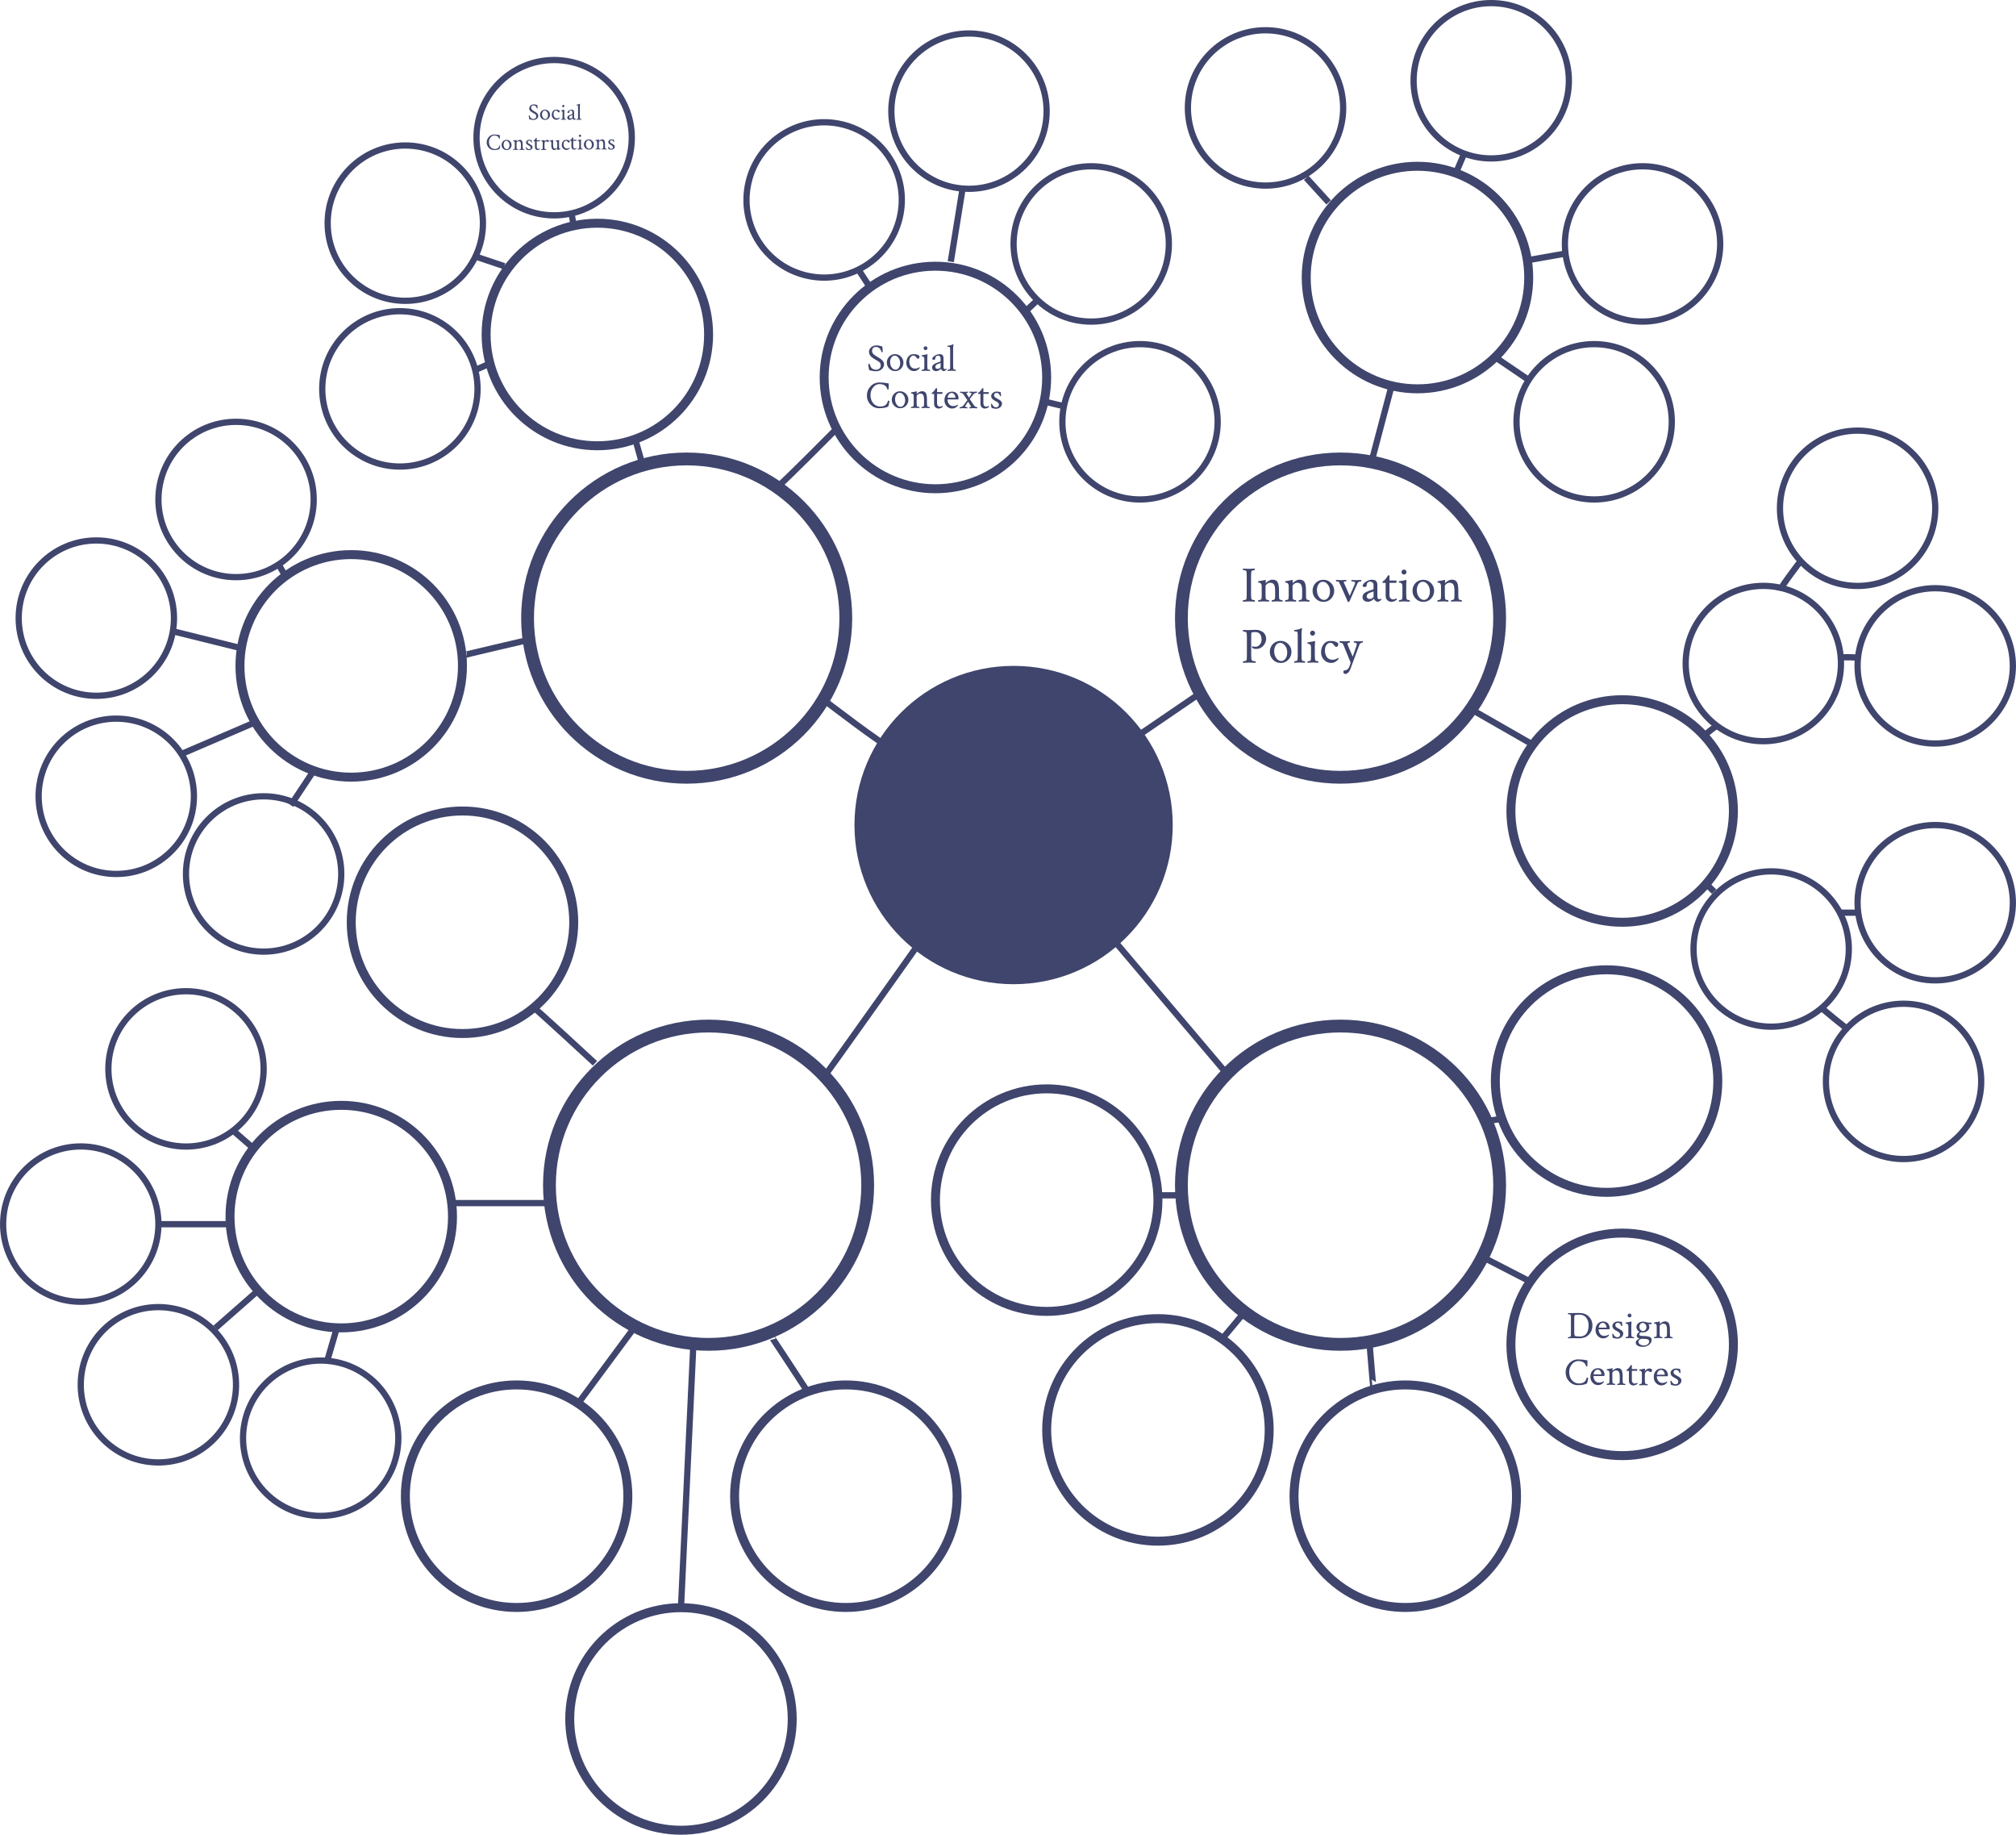 <?xml version="1.0" encoding="UTF-8"?>
<svg id="Layer_1" data-name="Layer 1" xmlns="http://www.w3.org/2000/svg" viewBox="0 0 629.92 573.14">
  <defs>
    <style>
      .cls-1 {
        fill: #3f456c;
      }

      .cls-2 {
        stroke-width: 4px;
      }

      .cls-2, .cls-3, .cls-4 {
        fill: none;
        stroke: #3f456c;
        stroke-miterlimit: 10;
      }

      .cls-3 {
        stroke-width: 1.95px;
      }

      .cls-4 {
        stroke-width: 2.8px;
      }
    </style>
  </defs>
  <circle class="cls-2" cx="214.56" cy="193.09" r="49.72"/>
  <circle class="cls-2" cx="418.86" cy="193.09" r="49.72"/>
  <circle class="cls-2" cx="418.86" cy="370.24" r="49.72"/>
  <circle class="cls-2" cx="221.4" cy="370.24" r="49.72"/>
  <circle class="cls-4" cx="144.51" cy="288.1" r="34.76"/>
  <circle class="cls-3" cx="82.37" cy="273.01" r="24.26"/>
  <circle class="cls-3" cx="58.12" cy="333.9" r="24.26"/>
  <circle class="cls-3" cx="25.23" cy="382.42" r="24.26" transform="translate(-357.64 399.34) rotate(-88.76)"/>
  <circle class="cls-3" cx="49.5" cy="432.62" r="24.26" transform="translate(-384.1 472.71) rotate(-88.76)"/>
  <circle class="cls-3" cx="100.2" cy="449.28" r="24.26"/>
  <circle class="cls-3" cx="36.33" cy="248.75" r="24.26"/>
  <circle class="cls-3" cx="30.1" cy="193.09" r="24.26"/>
  <circle class="cls-3" cx="73.76" cy="156.03" r="24.26"/>
  <circle class="cls-3" cx="124.95" cy="121.48" r="24.26"/>
  <circle class="cls-3" cx="126.64" cy="69.71" r="24.26"/>
  <circle class="cls-3" cx="173.15" cy="43.01" r="24.26"/>
  <circle class="cls-3" cx="257.52" cy="62.46" r="24.26" transform="translate(137.57 298.74) rotate(-76.72)"/>
  <circle class="cls-3" cx="302.77" cy="34.72" r="24.26"/>
  <circle class="cls-3" cx="340.96" cy="76.2" r="24.26"/>
  <circle class="cls-3" cx="356.21" cy="131.76" r="24.26"/>
  <circle class="cls-3" cx="395.43" cy="33.71" r="24.26"/>
  <circle class="cls-3" cx="465.95" cy="25.23" r="24.26"/>
  <circle class="cls-3" cx="513.23" cy="76.2" r="24.26"/>
  <circle class="cls-3" cx="498.11" cy="131.76" r="24.26"/>
  <circle class="cls-3" cx="580.43" cy="158.78" r="24.26"/>
  <circle class="cls-3" cx="604.68" cy="208.01" r="24.26"/>
  <circle class="cls-3" cx="604.68" cy="281.99" r="24.26"/>
  <circle class="cls-3" cx="553.42" cy="296.46" r="24.26"/>
  <circle class="cls-3" cx="594.79" cy="337.81" r="24.26"/>
  <circle class="cls-3" cx="550.97" cy="207.28" r="24.26"/>
  <circle class="cls-4" cx="264.29" cy="467.39" r="34.76"/>
  <circle class="cls-4" cx="327.05" cy="374.9" r="34.76"/>
  <circle class="cls-4" cx="361.81" cy="446.68" r="34.76"/>
  <circle class="cls-4" cx="439.09" cy="467.39" r="34.76"/>
  <circle class="cls-4" cx="506.86" cy="419.96" r="34.76"/>
  <circle class="cls-4" cx="501.99" cy="337.71" r="34.76"/>
  <circle class="cls-4" cx="506.86" cy="253.34" r="34.76"/>
  <circle class="cls-4" cx="292.28" cy="117.92" r="34.76"/>
  <circle class="cls-4" cx="442.9" cy="86.7" r="34.76"/>
  <circle class="cls-4" cx="186.65" cy="104.49" r="34.76"/>
  <circle class="cls-4" cx="109.74" cy="208.01" r="34.76"/>
  <circle class="cls-4" cx="106.63" cy="380.05" r="34.76"/>
  <circle class="cls-4" cx="161.42" cy="467.39" r="34.76"/>
  <circle class="cls-4" cx="212.78" cy="536.98" r="34.76"/>
  <circle class="cls-1" cx="316.71" cy="257.73" r="49.72"/>
  <line class="cls-3" x1="54.35" y1="197.28" x2="74.98" y2="202.4"/>
  <line class="cls-3" x1="56.67" y1="235.54" x2="79.77" y2="225.62"/>
  <line class="cls-3" x1="90.87" y1="251.53" x2="98.02" y2="240.75"/>
  <path class="cls-3" d="M144.51,204.81c-.16-.11,20.79-4.96,20.79-4.96"/>
  <line class="cls-3" x1="87.06" y1="176.31" x2="88.63" y2="179.06"/>
  <path class="cls-3" d="M148.89,115.38c.53-.16,4.18-1.84,4.18-1.84"/>
  <path class="cls-3" d="M149.2,80.34c.54,.16,8.37,2.81,8.37,2.81"/>
  <path class="cls-3" d="M178.59,66.66l.66,3.86"/>
  <line class="cls-3" x1="198.48" y1="137.17" x2="200.78" y2="145.31"/>
  <path class="cls-3" d="M243.48,151.53c.48,0,17.95-17.61,17.95-17.61"/>
  <line class="cls-3" x1="268.23" y1="84.23" x2="271.33" y2="88.99"/>
  <line class="cls-3" x1="297.08" y1="81.74" x2="300.76" y2="58.98"/>
  <line class="cls-3" x1="320.33" y1="97.35" x2="324.18" y2="93.73"/>
  <line class="cls-3" x1="327.05" y1="125.62" x2="332.43" y2="126.9"/>
  <line class="cls-3" x1="408.15" y1="55.55" x2="415.15" y2="63.23"/>
  <line class="cls-3" x1="454.9" y1="54.07" x2="457.49" y2="47.99"/>
  <line class="cls-3" x1="477.26" y1="81.3" x2="488.99" y2="79.23"/>
  <line class="cls-3" x1="467.2" y1="111.59" x2="477.68" y2="118.7"/>
  <line class="cls-3" x1="428.27" y1="145.29" x2="434.81" y2="120.52"/>
  <line class="cls-3" x1="355.64" y1="229.76" x2="375.02" y2="216.54"/>
  <path class="cls-3" d="M277.56,233.12c-1.28,0-20.3-14.56-20.3-14.56"/>
  <line class="cls-3" x1="347.8" y1="293.43" x2="383.95" y2="336.15"/>
  <path class="cls-3" d="M257.61,336.15c1.08-1.28,29.55-41.43,29.55-41.43"/>
  <path class="cls-3" d="M166.78,314.8c.18-.15,19.12,17.36,19.12,17.36"/>
  <line class="cls-3" x1="141.4" y1="375.83" x2="171.9" y2="375.83"/>
  <line class="cls-3" x1="72.84" y1="353.18" x2="78.55" y2="358.15"/>
  <line class="cls-3" x1="49.5" y1="382.42" x2="71.95" y2="382.42"/>
  <line class="cls-3" x1="67.34" y1="414.83" x2="80.65" y2="403.15"/>
  <line class="cls-3" x1="102.24" y1="425.11" x2="105.26" y2="414.8"/>
  <line class="cls-3" x1="180.64" y1="438.42" x2="198.45" y2="414.36"/>
  <path class="cls-3" d="M240.92,417.43c0-.16,11.42,17.3,11.42,17.3"/>
  <line class="cls-3" x1="381.86" y1="418.28" x2="387.78" y2="411.18"/>
  <line class="cls-3" x1="361.78" y1="373.4" x2="369.24" y2="373.4"/>
  <path class="cls-3" d="M429.18,434.05c-.08,.03-1.23-14.1-1.23-14.1"/>
  <line class="cls-3" x1="463.24" y1="392.68" x2="478.15" y2="400.36"/>
  <line class="cls-3" x1="464.39" y1="350.23" x2="469.27" y2="349.49"/>
  <path class="cls-3" d="M577.14,321.2c-.23,.23-7.95-6.3-7.95-6.3"/>
  <line class="cls-3" x1="575.23" y1="285.11" x2="580.64" y2="285.11"/>
  <line class="cls-3" x1="535.6" y1="278.55" x2="533.11" y2="276.12"/>
  <line class="cls-3" x1="460.58" y1="222.09" x2="478.33" y2="232.26"/>
  <path class="cls-3" d="M532.58,229.92c-.25-.27,3.83-3.25,3.83-3.25"/>
  <path class="cls-3" d="M556.17,184.5c.06-.89,6.46-9.24,6.46-9.24"/>
  <path class="cls-3" d="M575.16,205.45c.92-.32,5.88,0,5.88,0"/>
  <g>
    <path class="cls-1" d="M389.55,179.78c0-.64-.04-1.1-.11-1.38-.03-.08-.18-.16-.44-.23-.26-.07-.46-.1-.6-.1-.04,0-.06-.07-.06-.2,0-.12,.02-.21,.06-.25,1.19,.05,1.81,.08,1.87,.08,.17,0,.77-.03,1.8-.08,.02,.06,.03,.14,.03,.23,0,.15-.02,.22-.06,.22-.1,0-.29,.04-.56,.11s-.42,.15-.44,.22c-.09,.36-.14,.84-.14,1.45v5.9c0,.6,.05,1.08,.14,1.44,.02,.07,.17,.14,.44,.21s.46,.1,.56,.1c.04,0,.06,.08,.06,.23,0,.08,0,.16-.03,.22-1.04-.05-1.64-.08-1.8-.08-.05,0-.67,.03-1.87,.08-.04-.04-.06-.12-.06-.23,0-.15,.02-.22,.06-.22,.13,0,.33-.03,.6-.09,.26-.06,.41-.13,.44-.22,.07-.28,.11-.74,.11-1.38v-6.03Z"/>
    <path class="cls-1" d="M397.68,181.09c.73,0,1.23,.26,1.52,.78s.43,1.36,.43,2.52v1.41c0,.6,.04,1.06,.12,1.38,.02,.07,.16,.14,.4,.21,.25,.07,.42,.1,.53,.1,.03,0,.05,.06,.06,.19,0,.12,0,.21-.02,.26-1.04-.05-1.59-.08-1.66-.08-.02,0-.57,.03-1.63,.08-.04-.04-.06-.13-.06-.26s.02-.19,.06-.19c.12,0,.3-.03,.52-.1s.34-.14,.37-.21c.07-.3,.11-.66,.11-1.09v-1.55c0-.96-.12-1.62-.37-1.97s-.65-.53-1.21-.53c-.33,0-.65,.12-.96,.37-.31,.24-.46,.46-.46,.66v2.73c0,.6,.04,1.06,.12,1.38,.02,.07,.16,.14,.4,.21,.25,.07,.42,.1,.53,.1,.03,0,.05,.06,.06,.19,0,.12,0,.21-.02,.26-1.04-.05-1.59-.08-1.66-.08-.06,0-.63,.03-1.69,.08-.04-.04-.06-.13-.06-.26s.02-.19,.06-.19c.12,0,.31-.03,.55-.1s.38-.14,.4-.21c.07-.3,.11-.66,.11-1.09v-2.94c0-.4-.07-.68-.22-.84-.1-.12-.23-.21-.38-.26-.15-.05-.27-.07-.37-.07s-.15,0-.15-.03c0-.25,.03-.38,.09-.39,1.1-.17,1.81-.3,2.14-.4,0,0,.04,0,.08-.02,.04,0,.07,.04,.08,.13v.19c-.04,.29-.06,.5-.06,.62,0,.04,.01,.06,.03,.06,0,0,.03,0,.05-.03,.24-.25,.56-.48,.97-.71s.8-.33,1.17-.33l.02,.02Z"/>
    <path class="cls-1" d="M406.12,181.09c.73,0,1.23,.26,1.52,.78s.43,1.36,.43,2.52v1.41c0,.6,.04,1.06,.12,1.38,.02,.07,.16,.14,.4,.21,.25,.07,.42,.1,.53,.1,.03,0,.05,.06,.06,.19,0,.12,0,.21-.02,.26-1.04-.05-1.59-.08-1.66-.08-.02,0-.57,.03-1.63,.08-.04-.04-.06-.13-.06-.26s.02-.19,.06-.19c.12,0,.3-.03,.52-.1s.34-.14,.37-.21c.07-.3,.11-.66,.11-1.09v-1.55c0-.96-.12-1.62-.37-1.97s-.65-.53-1.21-.53c-.33,0-.65,.12-.96,.37-.31,.24-.46,.46-.46,.66v2.73c0,.6,.04,1.06,.12,1.38,.02,.07,.16,.14,.4,.21,.25,.07,.42,.1,.53,.1,.03,0,.05,.06,.06,.19,0,.12,0,.21-.02,.26-1.04-.05-1.59-.08-1.66-.08-.06,0-.63,.03-1.69,.08-.04-.04-.06-.13-.06-.26s.02-.19,.06-.19c.12,0,.31-.03,.55-.1s.38-.14,.4-.21c.07-.3,.11-.66,.11-1.09v-2.94c0-.4-.07-.68-.22-.84-.1-.12-.23-.21-.38-.26-.15-.05-.27-.07-.37-.07s-.15,0-.15-.03c0-.25,.03-.38,.09-.39,1.1-.17,1.81-.3,2.14-.4,0,0,.04,0,.08-.02,.04,0,.07,.04,.08,.13v.19c-.04,.29-.06,.5-.06,.62,0,.04,.01,.06,.03,.06,0,0,.03,0,.05-.03,.24-.25,.56-.48,.97-.71s.8-.33,1.17-.33l.02,.02Z"/>
    <path class="cls-1" d="M413.51,181.12c.93,0,1.73,.34,2.39,1.01s.99,1.48,.99,2.42-.32,1.77-.97,2.45-1.44,1.02-2.39,1.02-1.75-.34-2.41-1.02c-.66-.68-.99-1.49-.99-2.45s.32-1.78,.96-2.44c.64-.66,1.45-.99,2.41-.99h.01Zm-.17,.61c-.55,0-1,.25-1.34,.75s-.52,1.12-.52,1.84c0,.85,.22,1.58,.66,2.18s.96,.91,1.55,.91c.55,0,1-.26,1.35-.78s.53-1.14,.53-1.86c0-.84-.22-1.56-.67-2.15-.45-.6-.96-.89-1.55-.89h-.01Z"/>
    <path class="cls-1" d="M423.43,182.11c0-.33-.37-.5-1.12-.5-.04,0-.06-.06-.06-.19s.02-.21,.06-.26c.11,0,.33,.03,.64,.05,.31,.02,.59,.03,.84,.03l1.55-.08c.02,.06,.03,.14,.03,.23,0,.15-.04,.22-.11,.22-.15,0-.34,.04-.58,.12s-.4,.22-.48,.4l-2.47,5.58c-.02,.07-.08,.15-.19,.23-.1,.08-.19,.12-.26,.12s-.12-.02-.14-.06c-.18-.38-.56-1.27-1.16-2.67s-1.12-2.54-1.56-3.42c-.1-.21-.41-.31-.92-.31-.04,0-.06-.07-.06-.2,0-.12,.02-.21,.06-.25,1.07,.05,1.61,.08,1.62,.08l1.55-.08s.02,.13,0,.26-.04,.19-.07,.19c-.51,0-.76,.09-.76,.26,0,.02,0,.04,.02,.06l1.87,4.21,1.57-3.57c.08-.2,.12-.35,.12-.47v.02Z"/>
    <path class="cls-1" d="M428.77,181.12c.57,0,.98,.14,1.23,.41s.37,.72,.37,1.33v3.59c0,.22,.06,.4,.17,.54,.11,.15,.27,.22,.47,.22,.14,0,.33-.07,.54-.22,.04,0,.06,.04,.06,.12,0,.13-.03,.24-.08,.33-.43,.36-.79,.54-1.09,.54-.24,0-.47-.1-.68-.3-.22-.2-.37-.4-.45-.62-.01,0-.05,.03-.12,.1s-.16,.15-.27,.23c-.11,.09-.25,.18-.4,.27-.15,.09-.33,.17-.53,.23s-.41,.09-.61,.09c-.48,0-.87-.13-1.18-.38s-.47-.63-.47-1.14c0-.23,.06-.44,.17-.65,.11-.2,.25-.37,.4-.5,.16-.13,.37-.26,.64-.4,.27-.13,.5-.24,.69-.3,.19-.07,.44-.15,.75-.26,.31-.1,.53-.18,.65-.23,.09-.03,.14-.11,.14-.23v-1.17c0-.33-.1-.59-.31-.77-.21-.18-.46-.27-.75-.27-.31,0-.57,.11-.78,.32s-.31,.49-.31,.83c0,.36-.21,.54-.64,.54-.29,0-.49-.1-.61-.29,0-.45,.33-.89,.98-1.33,.65-.44,1.32-.66,1.99-.66l.03,.03Zm-1.46,5.77c.18,.15,.4,.23,.68,.23s.55-.09,.81-.26,.39-.34,.39-.52v-1.6c-.08,.04-.29,.11-.61,.22-.32,.1-.57,.19-.75,.27s-.36,.21-.53,.39-.26,.39-.26,.63c0,.28,.09,.49,.26,.64h0Z"/>
    <path class="cls-1" d="M432.96,182.09h-.9s-.08-.11-.08-.33c0-.06,0-.1,.02-.11,.3-.13,.63-.41,.98-.82,.11-.13,.23-.29,.33-.46s.2-.32,.27-.44c.07-.12,.11-.19,.11-.2,.31,0,.47,.03,.47,.08v1.54h2.1c.08,0,.12,.05,.12,.14,0,.19-.05,.38-.16,.59h-2.07v3.81c0,.41,.11,.75,.32,.99,.21,.25,.49,.37,.83,.37,.31,0,.63-.1,.96-.29,.03-.02,.08,.02,.14,.13,.06,.11,.09,.17,.08,.18-.16,.17-.39,.33-.71,.49-.32,.16-.65,.24-.99,.24-.52,0-.95-.17-1.3-.51-.35-.34-.52-.83-.52-1.46v-3.95h0Z"/>
    <path class="cls-1" d="M439.4,185.81c0,.6,.04,1.06,.12,1.38,.02,.07,.16,.14,.4,.21s.42,.1,.53,.1c.03,0,.05,.06,.06,.19,0,.12,0,.21-.02,.26-1.04-.05-1.59-.08-1.66-.08s-.64,.03-1.69,.08c-.04-.04-.06-.13-.06-.26s.02-.19,.06-.19c.12,0,.31-.03,.55-.1s.38-.14,.4-.21c.07-.3,.11-.66,.11-1.09v-2.94c0-.4-.07-.68-.22-.84-.1-.12-.23-.21-.38-.26-.15-.05-.27-.07-.37-.07s-.15,0-.15-.03c0-.25,.03-.38,.09-.39,1.1-.17,1.81-.3,2.14-.4l.03-.02h.05s.07,.04,.08,.13v.19c-.05,.41-.08,.79-.08,1.12v3.22Zm-1.26-6.56c-.15-.15-.23-.33-.23-.55s.08-.4,.23-.55c.15-.15,.33-.23,.55-.23s.4,.08,.55,.23,.23,.33,.23,.55-.08,.4-.23,.55-.33,.23-.55,.23-.4-.07-.55-.23Z"/>
    <path class="cls-1" d="M444.73,181.12c.93,0,1.73,.34,2.39,1.01s.99,1.48,.99,2.42-.32,1.77-.97,2.45-1.44,1.02-2.39,1.02-1.75-.34-2.41-1.02c-.66-.68-.99-1.49-.99-2.45s.32-1.78,.96-2.44c.64-.66,1.45-.99,2.41-.99h.01Zm-.17,.61c-.55,0-1,.25-1.34,.75s-.52,1.12-.52,1.84c0,.85,.22,1.58,.66,2.18s.96,.91,1.55,.91c.55,0,1-.26,1.35-.78s.53-1.14,.53-1.86c0-.84-.22-1.56-.67-2.15-.45-.6-.96-.89-1.55-.89h-.01Z"/>
    <path class="cls-1" d="M453.71,181.09c.73,0,1.23,.26,1.52,.78s.43,1.36,.43,2.52v1.41c0,.6,.04,1.06,.12,1.38,.02,.07,.16,.14,.4,.21,.25,.07,.42,.1,.53,.1,.03,0,.05,.06,.06,.19,0,.12,0,.21-.02,.26-1.04-.05-1.59-.08-1.66-.08-.02,0-.57,.03-1.63,.08-.04-.04-.06-.13-.06-.26s.02-.19,.06-.19c.12,0,.3-.03,.52-.1s.34-.14,.37-.21c.07-.3,.11-.66,.11-1.09v-1.55c0-.96-.12-1.62-.37-1.97s-.65-.53-1.21-.53c-.33,0-.65,.12-.96,.37-.31,.24-.46,.46-.46,.66v2.73c0,.6,.04,1.06,.12,1.38,.02,.07,.16,.14,.4,.21,.25,.07,.42,.1,.53,.1,.03,0,.05,.06,.06,.19,0,.12,0,.21-.02,.26-1.04-.05-1.59-.08-1.66-.08-.06,0-.63,.03-1.69,.08-.04-.04-.06-.13-.06-.26s.02-.19,.06-.19c.12,0,.31-.03,.55-.1s.38-.14,.4-.21c.07-.3,.11-.66,.11-1.09v-2.94c0-.4-.07-.68-.22-.84-.1-.12-.23-.21-.38-.26-.15-.05-.27-.07-.37-.07s-.15,0-.15-.03c0-.25,.03-.38,.09-.39,1.1-.17,1.81-.3,2.14-.4,0,0,.04,0,.08-.02,.04,0,.07,.04,.08,.13v.19c-.04,.29-.06,.5-.06,.62,0,.04,.01,.06,.03,.06,0,0,.03,0,.05-.03,.24-.25,.56-.48,.97-.71s.8-.33,1.17-.33l.02,.02Z"/>
    <path class="cls-1" d="M390.28,196.81c.31,0,.68,0,1.1-.03s.79-.03,1.09-.03c.34,0,.69,.05,1.03,.16s.68,.26,1.01,.47,.59,.5,.8,.89c.21,.38,.31,.83,.31,1.34,0,.3-.06,.62-.19,.97s-.32,.68-.57,1.01-.58,.6-1,.81-.89,.32-1.41,.32c-.58,0-.98-.15-1.2-.44-.06-.07-.08-.19-.05-.36,.01-.04,.03-.06,.05-.05,.31,.11,.66,.17,1.04,.17,.52,0,.96-.22,1.34-.65s.56-.95,.56-1.55c0-.74-.16-1.32-.48-1.75s-.82-.65-1.49-.65c-.47,0-.83,.04-1.09,.11-.05,0-.09,.05-.11,.12s-.04,.23-.05,.47c-.02,.25-.02,.62-.02,1.12v5.55c0,.69,.04,1.15,.12,1.35,.05,.13,.24,.24,.55,.33,.32,.08,.54,.12,.68,.12,.04,0,.06,.07,.06,.22,0,.09-.01,.17-.03,.23-1.04-.05-1.71-.08-2.02-.08l-1.9,.08s-.05-.12-.05-.28c0-.13,.02-.2,.05-.2,.15,0,.35-.03,.61-.09,.26-.06,.41-.14,.47-.23,.07-.12,.11-.61,.11-1.46v-5.87c0-.61-.04-1.06-.11-1.34-.03-.08-.18-.16-.46-.23-.28-.07-.48-.11-.61-.11-.04,0-.06-.06-.06-.19s.02-.22,.06-.26l1.86,.03v-.02Z"/>
    <path class="cls-1" d="M400.15,200.2c.93,0,1.73,.34,2.39,1.01s.99,1.48,.99,2.42-.32,1.77-.97,2.45-1.44,1.02-2.39,1.02-1.75-.34-2.41-1.02c-.66-.68-.99-1.49-.99-2.45s.32-1.78,.96-2.44c.64-.66,1.45-.99,2.41-.99h.01Zm-.17,.61c-.55,0-1,.25-1.34,.75s-.52,1.12-.52,1.84c0,.85,.22,1.58,.66,2.18s.96,.91,1.55,.91c.55,0,1-.26,1.35-.78s.53-1.14,.53-1.86c0-.84-.22-1.56-.67-2.15-.45-.6-.96-.89-1.55-.89h-.01Z"/>
    <path class="cls-1" d="M405.49,205.2v-6.73c0-.35-.03-.68-.09-.99-.05-.17-.32-.25-.79-.25h-.14c-.06,0-.09-.06-.09-.17,0-.17,.03-.25,.09-.25,.31-.03,.6-.07,.86-.12,.26-.05,.47-.1,.62-.16,.15-.05,.28-.1,.38-.15,.1-.05,.18-.09,.23-.12l.06-.05h.03s.08,.03,.12,.09,.07,.11,.08,.16c-.11,.33-.17,.78-.17,1.35v7.09c0,.6,.04,1.06,.12,1.38,.02,.07,.16,.14,.4,.21,.25,.07,.42,.1,.53,.1,.03,0,.05,.06,.06,.19,.01,.12,0,.21-.02,.26-1.04-.05-1.59-.08-1.66-.08-.06,0-.63,.03-1.69,.08-.04-.04-.06-.13-.06-.26s.02-.19,.06-.19c.12,0,.31-.03,.55-.1s.38-.14,.4-.21c.07-.3,.11-.66,.11-1.09h.01Z"/>
    <path class="cls-1" d="M410.84,204.9c0,.6,.04,1.06,.12,1.38,.02,.07,.16,.14,.4,.21s.42,.1,.53,.1c.03,0,.05,.06,.06,.19,0,.12,0,.21-.02,.26-1.04-.05-1.59-.08-1.66-.08s-.64,.03-1.69,.08c-.04-.04-.06-.13-.06-.26s.02-.19,.06-.19c.12,0,.31-.03,.55-.1s.38-.14,.4-.21c.07-.3,.11-.66,.11-1.09v-2.94c0-.4-.07-.68-.22-.84-.1-.12-.23-.21-.38-.26-.15-.05-.27-.07-.37-.07s-.15,0-.15-.03c0-.25,.03-.38,.09-.39,1.1-.17,1.81-.3,2.14-.4l.03-.02h.05s.07,.04,.08,.13v.19c-.05,.41-.08,.79-.08,1.12v3.22Zm-1.26-6.56c-.15-.15-.23-.33-.23-.55s.08-.4,.23-.55c.15-.15,.33-.23,.55-.23s.4,.08,.55,.23,.23,.33,.23,.55-.08,.4-.23,.55-.33,.23-.55,.23-.4-.07-.55-.23Z"/>
    <path class="cls-1" d="M415.8,200.23c1.14,0,1.93,.26,2.36,.79,0,.69-.19,1.04-.58,1.04-.18,0-.31-.04-.4-.12s-.21-.22-.36-.43c-.32-.48-.71-.71-1.15-.71s-.81,.2-1.16,.61c-.35,.4-.52,1-.52,1.8s.2,1.52,.61,2.07c.41,.55,.98,.82,1.7,.82,.22,0,.42-.02,.62-.06,.2-.04,.37-.09,.5-.15s.26-.11,.36-.17c.1-.06,.18-.11,.26-.16l.11-.08c.06,0,.09,.07,.09,.2,0,.08-.03,.18-.09,.28-.21,.29-.51,.55-.92,.78-.4,.23-.84,.35-1.32,.35-.86,0-1.6-.32-2.21-.97s-.92-1.44-.92-2.37,.26-1.78,.78-2.48,1.26-1.05,2.24-1.05h0Z"/>
    <path class="cls-1" d="M420.27,200.34c.18,0,.34,0,.49-.02,.15,0,.32-.02,.51-.03s.36-.02,.5-.03c.02,.06,.03,.14,.03,.23,0,.15-.02,.22-.06,.22-.08,0-.22,.04-.41,.11s-.3,.15-.32,.22v.03c0,.19,.55,1.54,1.66,4.06l1.18-3.4c.07-.22,.11-.38,.11-.48,0-.16-.08-.28-.24-.38s-.38-.15-.64-.15c-.04,0-.06-.07-.06-.2,0-.12,.02-.21,.06-.25,.13,0,.34,.03,.61,.05s.53,.03,.78,.03c.23,0,.48,0,.75-.03s.47-.04,.61-.05c.02,.06,.03,.14,.03,.23,0,.15-.02,.22-.06,.22-.13,0-.32,.05-.55,.14-.23,.09-.39,.24-.46,.45l-2.78,7.5c-.24,.64-.51,1.09-.81,1.34s-.58,.38-.82,.38c-.22,0-.38-.07-.48-.2s-.16-.27-.16-.4c0-.23,.07-.39,.22-.5,.86,0,1.43-.45,1.71-1.34,.05-.16,.11-.34,.19-.56,.07-.22,.13-.39,.17-.53l-2.22-5.44c-.11-.25-.22-.42-.31-.53-.09-.09-.24-.17-.43-.23s-.34-.09-.46-.09c-.04,0-.06-.07-.06-.2,0-.12,.02-.21,.06-.25,1.07,.05,1.63,.08,1.68,.08h-.02Z"/>
  </g>
  <path class="cls-1" d="M491.37,410.18c.3,0,.69,0,1.15-.01,.47,0,.77-.01,.93-.01,1.3,0,2.31,.38,3.04,1.15s1.09,1.67,1.09,2.7c0,1.16-.37,2.12-1.1,2.89-.73,.77-1.75,1.16-3.04,1.16-.1,0-.38,0-.85-.02s-.87-.02-1.19-.01l-1.45,.04s-.04-.08-.04-.18c0-.11,.01-.17,.04-.17,.1,0,.26-.03,.46-.08s.33-.12,.37-.19c.06-.1,.08-.47,.08-1.12v-4.52c0-.47-.03-.81-.08-1.03-.02-.06-.14-.12-.35-.18s-.37-.08-.47-.08c-.03,0-.05-.05-.05-.14,0-.1,.02-.17,.05-.2,.41,.02,.89,.02,1.42,.02v-.02Zm.52,1.45v4.73c0,.33,.06,.64,.18,.91,.03,.08,.25,.14,.64,.18,.39,.04,.7,.06,.91,.06,1.83,0,2.75-1.18,2.75-3.55,0-.91-.24-1.68-.72-2.32s-1.19-.96-2.11-.96h-.06c-.86,0-1.34,.06-1.43,.19-.1,.14-.16,.39-.16,.75h0Z"/>
  <path class="cls-1" d="M500.93,412.81c.37,0,.69,.07,.97,.21,.28,.14,.49,.32,.64,.54,.15,.22,.25,.44,.32,.67s.1,.45,.1,.67c0,.16-.02,.26-.07,.29-.05,.04-.14,.05-.28,.05h-3.01c-.06,0-.1,.02-.1,.06,0,.5,.15,.96,.45,1.39,.3,.42,.74,.63,1.31,.63,.17,0,.33-.02,.48-.05,.15-.03,.28-.07,.39-.11,.11-.04,.2-.09,.27-.13s.14-.08,.2-.12l.08-.06s.07,.05,.07,.16c0,.06-.02,.13-.07,.21-.16,.22-.39,.42-.71,.6-.31,.18-.65,.27-1.02,.27-.66,0-1.23-.25-1.7-.75s-.71-1.11-.71-1.82c0-.84,.22-1.5,.67-1.98,.45-.49,1.01-.73,1.69-.73h.03Zm-.12,.44c-.41,0-.73,.18-.95,.53s-.33,.65-.33,.88c0,.06,.02,.08,.07,.08h2.33s.06-.04,.06-.12c0-.25-.11-.55-.32-.88-.21-.33-.5-.5-.86-.5h0Z"/>
  <path class="cls-1" d="M505.55,412.8c.17,0,.4,.02,.66,.07s.45,.07,.56,.09c.08,.37,.13,.77,.14,1.22,0,.04-.05,.06-.16,.06s-.17-.03-.18-.08c-.04-.22-.15-.43-.34-.63s-.4-.3-.64-.3c-.57,0-.86,.23-.86,.71,0,.12,.02,.22,.05,.32,.03,.09,.09,.18,.19,.26,.09,.08,.16,.14,.21,.18s.15,.1,.32,.19c.16,.09,.26,.15,.3,.17,.03,.02,.12,.07,.28,.16s.27,.16,.33,.2,.16,.11,.28,.2c.12,.1,.21,.18,.27,.26,.06,.08,.11,.17,.16,.29,.05,.12,.08,.23,.08,.35,0,.47-.18,.86-.55,1.18s-.8,.47-1.29,.47c-.17,0-.32-.01-.46-.03-.14-.02-.3-.05-.5-.1s-.34-.08-.44-.1c-.05-.13-.09-.33-.14-.6-.04-.27-.07-.49-.07-.65,.06-.05,.11-.07,.14-.07,.12,0,.18,.02,.19,.07,.05,.24,.2,.47,.45,.7s.52,.34,.82,.34c.25,0,.46-.07,.63-.21,.16-.14,.24-.34,.24-.6,0-.14-.03-.26-.08-.38s-.14-.22-.25-.31c-.12-.09-.22-.17-.32-.23s-.24-.14-.42-.23c-.18-.1-.32-.17-.41-.23-.62-.36-.93-.78-.93-1.28,0-.43,.17-.78,.52-1.05,.35-.27,.75-.41,1.21-.41h.01Z"/>
  <path class="cls-1" d="M509.72,416.41c0,.46,.03,.82,.1,1.06,.02,.06,.12,.11,.31,.16,.19,.05,.33,.08,.41,.08,.02,0,.04,.05,.05,.14,0,.1,0,.16-.01,.2-.8-.04-1.22-.06-1.28-.06s-.49,.02-1.3,.06c-.03-.03-.05-.1-.05-.2s.02-.15,.05-.15c.1,0,.24-.03,.42-.08s.29-.11,.3-.16c.06-.23,.08-.51,.08-.84v-2.26c0-.31-.06-.53-.17-.65-.08-.1-.18-.16-.29-.2-.12-.04-.21-.05-.29-.05s-.11,0-.11-.02c0-.19,.02-.29,.07-.3,.84-.13,1.39-.23,1.65-.31h.02s.03-.01,.04-.01c.03,0,.05,.03,.06,.1v.15c-.04,.32-.06,.61-.06,.86v2.48Zm-.97-5.05c-.12-.12-.17-.26-.17-.42s.06-.31,.17-.42,.26-.17,.42-.17,.31,.06,.42,.17c.12,.12,.17,.26,.17,.42s-.06,.31-.17,.42-.26,.17-.42,.17-.31-.06-.42-.17Z"/>
  <path class="cls-1" d="M513.36,412.86c.29,0,.63,.05,1.02,.16,.38,.1,.7,.16,.94,.16h.69s.07,.12,.07,.3c0,.11-.02,.17-.07,.17h-.85s-.05,.01-.05,.04l.12,.29c.09,.19,.13,.38,.13,.57,0,.43-.19,.82-.57,1.16s-.85,.51-1.41,.51c-.25,0-.48-.02-.67-.05-.1,.06-.21,.16-.33,.3-.12,.14-.17,.27-.17,.38s.03,.2,.1,.27c.06,.07,.16,.12,.27,.14,.12,.03,.24,.05,.35,.06,.11,.01,.24,.02,.39,.02h.08c.99,.02,1.68,.12,2.08,.3,.4,.19,.6,.47,.6,.84,0,.61-.26,1.14-.78,1.58s-1.18,.67-2,.67c-.57,0-1.07-.1-1.52-.32-.45-.22-.67-.56-.67-1,0-.49,.39-.92,1.17-1.27-.21-.03-.41-.13-.6-.3-.18-.17-.27-.37-.27-.61,0-.21,.09-.42,.27-.65,.18-.22,.38-.41,.6-.55-.24-.09-.46-.28-.66-.57s-.3-.6-.3-.94c0-.47,.2-.87,.59-1.19,.39-.32,.88-.48,1.45-.48h0Zm1.94,6.19c0-.33-.16-.56-.49-.67-.33-.12-.98-.17-1.95-.17-.02,0-.04,0-.07,.02,0,0-.04,.03-.11,.05-.06,.03-.1,.05-.12,.05s-.05,.03-.11,.07-.09,.06-.11,.07-.05,.04-.1,.07c-.05,.04-.08,.07-.09,.1-.02,.03-.04,.06-.07,.1s-.05,.08-.07,.12c-.01,.04-.02,.08-.04,.14s-.02,.11-.02,.16c0,.34,.18,.62,.53,.83s.75,.32,1.18,.32c.48,0,.87-.13,1.18-.38s.46-.55,.46-.87h0Zm-3.06-4.56c0,.37,.11,.68,.34,.93s.49,.38,.79,.38,.57-.12,.77-.36,.3-.53,.3-.86c0-.37-.11-.68-.34-.93s-.49-.38-.79-.38-.57,.12-.77,.36-.31,.53-.31,.86h.01Z"/>
  <path class="cls-1" d="M520.28,412.79c.56,0,.95,.2,1.17,.6s.33,1.04,.33,1.94v1.09c0,.46,.03,.82,.1,1.06,.02,.06,.12,.11,.31,.16,.19,.05,.33,.08,.41,.08,.02,0,.04,.05,.05,.14,0,.1,0,.16-.01,.2-.8-.04-1.22-.06-1.28-.06-.02,0-.43,.02-1.25,.06-.03-.03-.05-.1-.05-.2s.02-.15,.05-.15c.09,0,.23-.03,.4-.08,.17-.05,.26-.11,.28-.16,.06-.23,.08-.51,.08-.84v-1.2c0-.74-.1-1.25-.29-1.52s-.5-.41-.93-.41c-.25,0-.5,.09-.73,.28-.24,.19-.35,.36-.35,.51v2.1c0,.46,.03,.82,.1,1.06,.02,.06,.12,.11,.31,.16s.33,.08,.41,.08c.02,0,.04,.05,.05,.14s0,.16-.01,.2c-.8-.04-1.22-.06-1.28-.06-.05,0-.48,.02-1.3,.06-.03-.03-.05-.1-.05-.2s.02-.15,.05-.15c.1,0,.24-.03,.42-.08,.19-.05,.29-.11,.31-.16,.06-.23,.08-.51,.08-.84v-2.26c0-.31-.06-.53-.17-.65-.08-.1-.18-.16-.29-.2s-.21-.05-.29-.05-.11,0-.11-.02c0-.19,.02-.29,.07-.3,.84-.13,1.39-.23,1.65-.31,0,0,.03,0,.06-.01,.03,0,.05,.03,.06,.1s0,.12,0,.15c-.03,.22-.05,.38-.05,.48,0,.03,0,.05,.02,.05,0,0,.02,0,.04-.02,.18-.19,.43-.37,.75-.54,.31-.17,.62-.26,.9-.26l-.02,.03Z"/>
  <path class="cls-1" d="M496.26,430.44c0,.09-.06,.39-.17,.91s-.19,.79-.24,.82c-.58,.35-1.53,.53-2.86,.53-1.05,0-1.95-.39-2.68-1.16-.74-.77-1.11-1.69-1.11-2.76,0-1.13,.38-2.1,1.13-2.91,.76-.81,1.69-1.21,2.79-1.21,.94,0,1.91,.1,2.9,.3-.02,1.07-.02,1.64-.02,1.72,0,.12-.08,.18-.25,.18-.08,0-.13-.02-.16-.06-.02-.1-.05-.21-.09-.32s-.11-.25-.23-.42-.25-.32-.42-.44c-.16-.12-.39-.23-.69-.32s-.64-.14-1.01-.14c-.78,0-1.45,.34-2,1.03s-.83,1.47-.83,2.34c0,.65,.11,1.24,.33,1.78,.22,.54,.58,.99,1.06,1.34,.48,.36,1.05,.53,1.72,.53,.79,0,1.4-.23,1.83-.69,.11-.12,.21-.28,.29-.47s.15-.36,.19-.49,.08-.2,.1-.2c.05,0,.11,0,.17,.02,.07,.02,.12,.03,.16,.05l.06,.04h.03Z"/>
  <path class="cls-1" d="M499.33,427.41c.37,0,.69,.07,.97,.21s.49,.32,.64,.54,.25,.44,.32,.67,.1,.45,.1,.67c0,.16-.02,.26-.07,.29-.05,.04-.14,.05-.28,.05h-3.01c-.06,0-.1,.02-.1,.06,0,.5,.15,.96,.45,1.39,.3,.42,.74,.63,1.31,.63,.17,0,.33-.02,.48-.05,.15-.03,.28-.07,.39-.11,.11-.04,.2-.09,.27-.13s.14-.08,.2-.12l.08-.06s.07,.05,.07,.16c0,.06-.02,.13-.07,.21-.16,.22-.39,.42-.71,.6-.31,.18-.65,.27-1.02,.27-.66,0-1.23-.25-1.7-.75-.47-.5-.71-1.11-.71-1.82,0-.84,.22-1.5,.67-1.98,.45-.49,1.01-.73,1.69-.73h.03Zm-.12,.44c-.41,0-.73,.18-.95,.53-.22,.35-.33,.65-.33,.88,0,.06,.02,.08,.07,.08h2.33s.06-.04,.06-.12c0-.25-.11-.55-.32-.88-.21-.33-.5-.5-.86-.5h0Z"/>
  <path class="cls-1" d="M505.51,427.39c.56,0,.95,.2,1.17,.6s.33,1.04,.33,1.94v1.09c0,.46,.03,.82,.1,1.06,.02,.06,.12,.11,.31,.16,.19,.05,.33,.08,.41,.08,.02,0,.04,.05,.05,.14,0,.1,0,.16-.01,.2-.8-.04-1.22-.06-1.28-.06-.02,0-.43,.02-1.25,.06-.03-.03-.05-.1-.05-.2s.02-.15,.05-.15c.09,0,.23-.03,.4-.08,.17-.05,.26-.11,.28-.16,.06-.23,.08-.51,.08-.84v-1.2c0-.74-.1-1.25-.29-1.52s-.5-.41-.93-.41c-.25,0-.5,.09-.73,.28-.24,.19-.35,.36-.35,.51v2.1c0,.46,.03,.82,.1,1.06,.02,.06,.12,.11,.31,.16s.33,.08,.41,.08c.02,0,.04,.05,.05,.14s0,.16-.01,.2c-.8-.04-1.22-.06-1.28-.06-.05,0-.48,.02-1.3,.06-.03-.03-.05-.1-.05-.2s.02-.15,.05-.15c.1,0,.24-.03,.42-.08,.19-.05,.29-.11,.31-.16,.06-.23,.08-.51,.08-.84v-2.26c0-.31-.06-.53-.17-.65-.08-.1-.18-.16-.29-.2s-.21-.05-.29-.05-.11,0-.11-.02c0-.19,.02-.29,.07-.3,.84-.13,1.39-.23,1.65-.31,0,0,.03,0,.06-.01,.03,0,.05,.03,.06,.1s0,.12,0,.15c-.03,.22-.05,.38-.05,.48,0,.03,0,.05,.02,.05,0,0,.02,0,.04-.02,.18-.19,.43-.37,.75-.54,.31-.17,.62-.26,.9-.26l-.02,.03Z"/>
  <path class="cls-1" d="M508.97,428.24h-.69s-.06-.08-.06-.25c0-.05,0-.08,.01-.08,.23-.1,.48-.32,.75-.63,.09-.1,.17-.22,.26-.35,.08-.13,.15-.25,.21-.34s.08-.15,.08-.16c.24,0,.36,.02,.36,.06v1.18h1.61c.06,0,.1,.04,.1,.11,0,.14-.04,.29-.12,.45h-1.59v2.93c0,.32,.08,.57,.25,.76,.16,.19,.38,.29,.64,.29,.24,0,.49-.08,.74-.23,.02-.02,.06,.02,.11,.1,.05,.08,.07,.13,.06,.14-.12,.13-.3,.25-.55,.38-.25,.12-.5,.19-.77,.19-.4,0-.73-.13-1-.39s-.4-.64-.4-1.12v-3.04h0Z"/>
  <path class="cls-1" d="M515.27,427.49c.47,0,.78,.12,.93,.35,0,.28-.04,.48-.13,.61-.09,.13-.2,.19-.32,.19-.14,0-.28-.07-.39-.2-.12-.13-.28-.2-.49-.2-.25,0-.46,.12-.65,.35-.18,.23-.27,.47-.27,.73v1.79c0,.46,.03,.82,.1,1.06,.02,.06,.12,.11,.32,.16s.33,.08,.41,.08c.02,0,.04,.05,.05,.14s0,.16-.01,.2c-.8-.04-1.23-.06-1.29-.06-.05,0-.48,.02-1.3,.06-.03-.03-.05-.1-.05-.2s.02-.15,.05-.15c.1,0,.24-.03,.42-.08,.19-.05,.29-.11,.3-.16,.06-.23,.08-.51,.08-.84v-2.26c0-.31-.06-.53-.17-.65-.08-.1-.18-.16-.29-.2s-.21-.05-.29-.05-.11,0-.11-.02c0-.19,.02-.29,.07-.3,.84-.13,1.39-.23,1.65-.31,0,0,.03,0,.06-.01,.03,0,.05,.03,.06,.1s0,.12,0,.15l-.07,.6c.14-.21,.34-.42,.59-.6s.5-.28,.75-.28h0Z"/>
  <path class="cls-1" d="M519.12,427.5c.37,0,.69,.07,.97,.21,.28,.14,.49,.32,.64,.54,.15,.22,.25,.44,.32,.67s.1,.45,.1,.67c0,.16-.02,.26-.07,.29-.05,.04-.14,.05-.28,.05h-3.01c-.06,0-.1,.02-.1,.06,0,.5,.15,.96,.45,1.39,.3,.42,.74,.63,1.31,.63,.17,0,.33-.02,.48-.05,.15-.03,.28-.07,.39-.11,.11-.04,.2-.09,.27-.13s.14-.08,.2-.12l.08-.06s.07,.05,.07,.16c0,.06-.02,.13-.07,.21-.16,.22-.39,.42-.71,.6-.31,.18-.65,.27-1.02,.27-.66,0-1.23-.25-1.7-.75s-.71-1.11-.71-1.82c0-.84,.22-1.5,.67-1.98,.45-.49,1.01-.73,1.69-.73h.03Zm-.12,.44c-.41,0-.73,.18-.95,.53s-.33,.65-.33,.88c0,.06,.02,.08,.07,.08h2.33s.06-.04,.06-.12c0-.25-.11-.55-.32-.88-.21-.33-.5-.5-.86-.5h0Z"/>
  <path class="cls-1" d="M523.73,427.49c.17,0,.4,.02,.66,.07s.45,.07,.56,.09c.08,.37,.13,.77,.14,1.22,0,.04-.05,.06-.16,.06s-.17-.03-.18-.08c-.04-.22-.15-.43-.34-.63s-.4-.3-.64-.3c-.57,0-.86,.23-.86,.71,0,.12,.02,.22,.05,.32,.03,.09,.09,.18,.19,.26,.09,.08,.16,.14,.21,.18s.15,.1,.32,.19c.16,.09,.26,.15,.3,.17,.03,.02,.12,.07,.28,.16s.27,.16,.33,.2,.16,.11,.28,.2c.12,.1,.21,.18,.27,.26,.06,.08,.11,.17,.16,.29,.05,.12,.08,.23,.08,.35,0,.47-.18,.86-.55,1.18s-.8,.47-1.29,.47c-.17,0-.32-.01-.46-.03-.14-.02-.3-.05-.5-.1s-.34-.08-.44-.1c-.05-.13-.09-.33-.14-.6-.04-.27-.07-.49-.07-.65,.06-.05,.11-.07,.14-.07,.12,0,.18,.02,.19,.07,.05,.24,.2,.47,.45,.7s.52,.34,.82,.34c.25,0,.46-.07,.63-.21,.16-.14,.24-.34,.24-.6,0-.14-.03-.26-.08-.38s-.14-.22-.25-.31c-.12-.09-.22-.17-.32-.23s-.24-.14-.42-.23c-.18-.1-.32-.17-.41-.23-.62-.36-.93-.78-.93-1.28,0-.43,.17-.78,.52-1.05,.35-.27,.75-.41,1.21-.41h.01Z"/>
  <path class="cls-1" d="M165.39,33.87c0-.37,.14-.67,.42-.91s.61-.35,.98-.35c.1,0,.2,0,.3,.02s.17,.02,.23,.04c.06,0,.15,.04,.26,.07s.21,.06,.3,.08c.06,.25,.09,.6,.09,1.03,0,.03-.02,.05-.07,.05-.11,0-.18-.02-.19-.07-.02-.21-.13-.42-.3-.61s-.4-.3-.66-.3c-.29,0-.49,.07-.61,.22s-.18,.32-.18,.53c0,.09,.02,.18,.05,.26,.03,.08,.07,.15,.1,.21,.03,.06,.09,.12,.18,.19s.15,.12,.19,.15c.04,.03,.12,.08,.24,.16,.12,.08,.2,.12,.23,.14,.02,0,.11,.07,.25,.15s.24,.15,.29,.19c.05,.04,.14,.1,.25,.19s.19,.18,.24,.25,.1,.16,.14,.27,.07,.22,.07,.33c0,.38-.15,.7-.45,.94-.3,.25-.65,.37-1.05,.37-.11,0-.24,0-.37-.03-.13-.02-.24-.03-.32-.05-.09-.02-.19-.04-.33-.07-.13-.03-.22-.05-.28-.06-.12-.59-.18-.97-.18-1.14,0-.03,.04-.04,.11-.04,.09,0,.15,.02,.18,.06,.16,.69,.56,1.03,1.19,1.03,.24,0,.44-.07,.61-.22s.25-.35,.25-.61c0-.1,0-.18-.04-.27-.03-.08-.06-.15-.09-.2s-.09-.11-.17-.17c-.08-.06-.14-.1-.18-.13s-.12-.07-.24-.14-.19-.1-.24-.13c-.14-.08-.24-.14-.29-.17-.06-.03-.15-.09-.27-.18-.13-.08-.22-.16-.28-.22s-.12-.14-.2-.24c-.08-.09-.13-.19-.16-.3s-.05-.22-.05-.33h.05Z"/>
  <path class="cls-1" d="M170.3,34.26c.43,0,.8,.16,1.1,.47,.31,.31,.46,.68,.46,1.12s-.15,.82-.45,1.13-.67,.47-1.1,.47-.81-.16-1.11-.47c-.31-.31-.46-.69-.46-1.13s.15-.82,.44-1.13c.3-.31,.67-.46,1.11-.46h0Zm-.08,.28c-.25,0-.46,.12-.62,.35-.16,.23-.24,.52-.24,.85,0,.39,.1,.73,.3,1.01s.44,.42,.71,.42c.25,0,.46-.12,.62-.36,.16-.24,.24-.53,.24-.86,0-.39-.1-.72-.31-.99s-.44-.41-.72-.41h.02Z"/>
  <path class="cls-1" d="M173.79,34.26c.53,0,.89,.12,1.09,.37,0,.32-.09,.48-.27,.48-.08,0-.14-.02-.19-.05-.04-.04-.1-.1-.17-.2-.15-.22-.33-.33-.53-.33s-.37,.09-.53,.28-.24,.46-.24,.83,.09,.7,.28,.95,.45,.38,.79,.38c.1,0,.2,0,.29-.03,.09-.02,.17-.04,.23-.07s.12-.05,.17-.08c.05-.03,.08-.05,.12-.08l.05-.04s.04,.03,.04,.09c0,.04,0,.08-.04,.13-.1,.13-.24,.25-.42,.36-.19,.11-.39,.16-.61,.16-.4,0-.74-.15-1.02-.45s-.43-.66-.43-1.09,.12-.82,.36-1.14,.58-.48,1.03-.48h0Z"/>
  <path class="cls-1" d="M176.33,36.42c0,.28,.02,.49,.06,.64,0,.03,.07,.07,.19,.1,.11,.03,.2,.05,.24,.05,0,0,.02,.03,.03,.09v.12c-.48-.02-.73-.04-.77-.04s-.29,0-.78,.04c-.02-.02-.03-.06-.03-.12s0-.09,.03-.09c.06,0,.14-.02,.25-.05s.17-.06,.18-.1c.03-.14,.05-.31,.05-.5v-1.36c0-.19-.03-.32-.1-.39-.05-.06-.11-.1-.18-.12s-.13-.03-.17-.03-.07,0-.07,0c0-.11,0-.17,.04-.18,.51-.08,.84-.14,.99-.19h.03s.03,.02,.04,.06v.09c-.02,.19-.04,.36-.04,.52v1.48h.01Zm-.58-3.04c-.07-.07-.1-.15-.1-.25s.03-.19,.1-.25,.15-.1,.25-.1,.19,.03,.25,.1,.1,.15,.1,.25-.03,.19-.1,.25-.15,.1-.25,.1-.19-.03-.25-.1Z"/>
  <path class="cls-1" d="M178.64,34.26c.26,0,.45,.06,.57,.19,.11,.13,.17,.33,.17,.61v1.66c0,.1,.03,.18,.08,.25s.12,.1,.22,.1c.07,0,.15-.03,.25-.1,.02,0,.03,.02,.03,.06,0,.06,0,.11-.04,.15-.2,.17-.36,.25-.5,.25-.11,0-.22-.05-.32-.14s-.17-.19-.21-.29c0,0-.02,.02-.05,.05s-.07,.07-.13,.11c-.05,.04-.11,.08-.18,.13-.07,.04-.15,.08-.24,.11-.09,.03-.19,.04-.28,.04-.22,0-.4-.06-.55-.18-.14-.12-.21-.29-.21-.53,0-.1,.03-.2,.08-.3,.05-.09,.11-.17,.19-.23s.17-.12,.29-.18,.23-.11,.32-.14,.2-.07,.35-.12c.14-.05,.24-.08,.3-.11,.04,0,.06-.05,.06-.11v-.54c0-.15-.05-.27-.14-.35-.1-.08-.21-.13-.34-.13-.14,0-.26,.05-.36,.15-.1,.1-.14,.23-.14,.38,0,.17-.1,.25-.29,.25-.13,0-.23-.05-.28-.14,0-.21,.15-.41,.45-.61s.61-.3,.92-.3h-.02Zm-.67,2.67c.08,.07,.19,.1,.32,.1s.25-.04,.37-.12c.12-.08,.18-.16,.18-.24v-.74s-.13,.05-.28,.1-.26,.09-.35,.13c-.08,.04-.17,.1-.24,.18-.08,.08-.12,.18-.12,.29,0,.13,.04,.23,.12,.3h0Z"/>
  <path class="cls-1" d="M180.62,36.55v-3.1c0-.16,0-.32-.04-.46-.02-.08-.15-.11-.37-.11h-.06s-.04-.03-.04-.08c0-.08,0-.11,.04-.11,.14,0,.28-.03,.4-.06,.12-.02,.22-.05,.29-.07s.13-.05,.18-.07,.08-.04,.11-.05l.03-.02h0s.04,0,.06,.04,.03,.05,.04,.08c-.05,.15-.08,.36-.08,.62v3.27c0,.28,.02,.49,.06,.64,0,.03,.07,.07,.19,.1,.11,.03,.2,.05,.24,.05,0,0,.02,.03,.03,.09v.12c-.48-.02-.73-.04-.77-.04-.03,0-.29,0-.78,.04-.02-.02-.03-.06-.03-.12s0-.09,.03-.09c.06,0,.14-.02,.25-.05s.17-.06,.18-.1c.03-.14,.05-.31,.05-.5l-.02-.02Z"/>
  <path class="cls-1" d="M156.3,45.51s-.03,.24-.1,.55-.11,.48-.14,.49c-.35,.21-.92,.32-1.71,.32-.63,0-1.17-.23-1.61-.7-.44-.46-.66-1.02-.66-1.66,0-.68,.23-1.26,.68-1.75,.45-.48,1.01-.73,1.67-.73,.56,0,1.15,.06,1.74,.18,0,.64,0,.98,0,1.03,0,.07-.05,.11-.15,.11-.05,0-.08,0-.09-.04,0-.06-.03-.13-.05-.19s-.07-.15-.14-.25c-.07-.1-.15-.19-.25-.27-.1-.07-.24-.14-.42-.19s-.38-.08-.61-.08c-.47,0-.87,.21-1.2,.62s-.49,.88-.49,1.4c0,.39,.07,.74,.2,1.07s.35,.59,.63,.81c.29,.21,.63,.32,1.03,.32,.47,0,.84-.14,1.1-.42,.07-.07,.13-.17,.18-.28,.05-.12,.09-.22,.11-.29,.03-.08,.05-.12,.06-.12,.03,0,.06,0,.1,0,.04,0,.07,.02,.1,.03l.04,.02h0Z"/>
  <path class="cls-1" d="M158.28,43.69c.43,0,.8,.16,1.1,.47,.31,.31,.46,.68,.46,1.12s-.15,.82-.45,1.13-.67,.47-1.1,.47-.81-.16-1.11-.47c-.31-.31-.46-.69-.46-1.13s.15-.82,.44-1.13c.3-.31,.67-.46,1.11-.46h0Zm-.08,.28c-.25,0-.46,.12-.62,.35-.16,.23-.24,.52-.24,.85,0,.39,.1,.73,.3,1.01s.44,.42,.71,.42c.25,0,.46-.12,.62-.36,.16-.24,.24-.53,.24-.86,0-.39-.1-.72-.31-.99s-.44-.41-.72-.41h.02Z"/>
  <path class="cls-1" d="M162.42,43.68c.33,0,.57,.12,.7,.36,.13,.24,.2,.63,.2,1.16v.65c0,.28,.02,.49,.06,.64,0,.03,.07,.07,.19,.1,.11,.03,.2,.05,.24,.05,0,0,.02,.03,.03,.09v.12c-.48-.02-.73-.04-.77-.04,0,0-.26,0-.75,.04-.02-.02-.03-.06-.03-.12s0-.09,.03-.09c.06,0,.14-.02,.24-.05s.16-.06,.17-.1c.03-.14,.05-.31,.05-.5v-.72c0-.44-.06-.75-.17-.91s-.3-.24-.56-.24c-.15,0-.3,.06-.44,.17-.14,.11-.21,.21-.21,.3v1.26c0,.28,.02,.49,.06,.64,0,.03,.07,.07,.19,.1,.11,.03,.2,.05,.24,.05,0,0,.02,.03,.03,.09v.12c-.48-.02-.73-.04-.77-.04-.03,0-.29,0-.78,.04-.02-.02-.03-.06-.03-.12s0-.09,.03-.09c.06,0,.14-.02,.25-.05s.17-.06,.18-.1c.03-.14,.05-.31,.05-.5v-1.36c0-.19-.03-.32-.1-.39-.05-.06-.11-.1-.18-.12s-.13-.03-.17-.03-.07,0-.07,0c0-.11,0-.17,.04-.18,.51-.08,.84-.14,.99-.19h.04s.03,.02,.04,.06v.09c-.02,.13-.03,.23-.03,.29,0,.02,0,.03,0,.03,0,0,0,0,.02,0,.11-.11,.26-.22,.45-.33,.19-.1,.37-.15,.54-.15h0Z"/>
  <path class="cls-1" d="M165.38,43.69c.11,0,.24,0,.4,.04,.16,.03,.27,.04,.33,.05,.05,.22,.08,.46,.09,.73,0,.02-.03,.04-.09,.04-.07,0-.1-.02-.11-.05-.02-.13-.09-.26-.2-.38s-.24-.18-.38-.18c-.34,0-.52,.14-.52,.42,0,.07,0,.14,.03,.19,.02,.06,.06,.11,.11,.16s.1,.09,.13,.11,.09,.06,.19,.11,.16,.09,.18,.1c.02,0,.08,.04,.17,.1,.09,.06,.16,.09,.2,.12,.04,.02,.09,.06,.17,.12,.07,.06,.13,.11,.16,.15,.03,.05,.07,.1,.1,.17s.05,.14,.05,.21c0,.28-.11,.52-.33,.71s-.48,.28-.77,.28c-.1,0-.19,0-.28-.02-.08,0-.18-.03-.3-.06s-.2-.05-.27-.06c-.03-.08-.06-.2-.08-.36s-.04-.29-.04-.39c.04-.03,.07-.04,.09-.04,.07,0,.11,0,.11,.04,.03,.14,.12,.28,.27,.42,.15,.14,.31,.2,.49,.2,.15,0,.28-.04,.38-.13,.1-.08,.15-.2,.15-.36,0-.08-.02-.16-.05-.23s-.08-.13-.15-.19c-.07-.06-.13-.1-.19-.14s-.14-.08-.25-.14c-.11-.06-.19-.1-.24-.14-.37-.22-.56-.47-.56-.77,0-.26,.1-.47,.31-.63,.21-.16,.45-.24,.73-.24l-.03,.04Z"/>
  <path class="cls-1" d="M167.16,44.14h-.42s-.04-.05-.04-.15v-.05c.14-.06,.29-.19,.45-.38,.05-.06,.1-.13,.15-.21,.05-.08,.09-.15,.13-.2,.03-.06,.05-.09,.05-.09,.14,0,.22,0,.22,.04v.71h.97s.06,.02,.06,.06c0,.09-.02,.18-.07,.27h-.95v1.76c0,.19,.05,.34,.15,.46s.23,.17,.38,.17c.14,0,.29-.05,.44-.14,0,0,.04,0,.06,.06,.03,.05,.04,.08,.04,.08-.07,.08-.18,.15-.33,.23-.15,.07-.3,.11-.46,.11-.24,0-.44-.08-.6-.24s-.24-.38-.24-.67v-1.82h.01Z"/>
  <path class="cls-1" d="M170.93,43.69c.28,0,.47,.07,.56,.21,0,.17-.03,.29-.08,.37-.05,.08-.12,.11-.19,.11-.09,0-.17-.04-.24-.12-.07-.08-.17-.12-.29-.12-.15,0-.28,.07-.39,.21s-.17,.28-.17,.44v1.08c0,.28,.02,.49,.06,.64,0,.03,.07,.07,.19,.1s.2,.05,.25,.05c0,0,.02,.03,.03,.09v.12c-.48-.02-.74-.04-.77-.04s-.29,0-.78,.04c-.02-.02-.03-.06-.03-.12s0-.09,.03-.09c.06,0,.14-.02,.25-.05s.17-.06,.18-.1c.03-.14,.05-.31,.05-.5v-1.36c0-.19-.03-.32-.1-.39-.05-.06-.11-.1-.18-.12s-.13-.03-.17-.03-.07,0-.07,0c0-.11,0-.17,.04-.18,.51-.08,.84-.14,.99-.19h.04s.03,.02,.04,.06v.09l-.04,.36c.09-.13,.2-.25,.35-.36,.15-.11,.3-.17,.45-.17v-.02Z"/>
  <path class="cls-1" d="M174.68,44.37v1.43c0,.21,.02,.39,.05,.54,0,.03,.04,.06,.08,.08,.04,.02,.09,.03,.14,.04h.2s.02,.04,.02,.09c0,0,0,.04-.02,.07,0,.03-.03,.05-.04,.05-.07,0-.15,0-.24,.03s-.17,.03-.25,.05-.15,.04-.21,.06c-.07,.02-.12,.04-.16,.05h-.06s-.06-.02-.06-.1v-.4c-.33,.34-.64,.51-.95,.51-.18,0-.33-.04-.46-.13s-.22-.21-.28-.35c-.06-.15-.1-.29-.13-.42s-.04-.28-.04-.43v-.9c0-.19-.03-.32-.1-.39-.05-.06-.11-.1-.18-.12s-.13-.03-.17-.03-.07,0-.07,0c0-.11,0-.17,.04-.18,.51-.08,.84-.14,.99-.19h.04s.03,.02,.04,.06v.09c-.03,.23-.04,.41-.04,.53v.97c0,.37,.05,.64,.16,.81,.11,.17,.29,.26,.54,.26,.14,0,.28-.06,.41-.17,.13-.11,.19-.21,.19-.29v-1.34c0-.19-.03-.32-.1-.39-.05-.06-.11-.1-.18-.12s-.13-.03-.17-.03-.07,0-.07,0c0-.11,0-.17,.04-.18,.51-.08,.84-.14,.99-.19h.04s.03,.02,.04,.06v.09c-.03,.23-.04,.4-.04,.52v-.02Z"/>
  <path class="cls-1" d="M176.92,43.69c.53,0,.89,.12,1.09,.37,0,.32-.09,.48-.27,.48-.08,0-.14-.02-.19-.05-.04-.04-.1-.1-.17-.2-.15-.22-.33-.33-.53-.33s-.37,.09-.53,.28-.24,.46-.24,.83,.09,.7,.28,.95,.45,.38,.79,.38c.1,0,.2,0,.29-.03,.09-.02,.17-.04,.23-.07s.12-.05,.17-.08c.05-.03,.08-.05,.12-.08l.05-.04s.04,.03,.04,.09c0,.04,0,.08-.04,.13-.1,.13-.24,.25-.42,.36-.19,.11-.39,.16-.61,.16-.4,0-.74-.15-1.02-.45s-.43-.66-.43-1.09,.12-.82,.36-1.14,.58-.48,1.03-.48h0Z"/>
  <path class="cls-1" d="M178.56,44h-.42s-.04-.05-.04-.15v-.05c.14-.06,.29-.19,.45-.38,.05-.06,.1-.13,.15-.21,.05-.08,.09-.15,.13-.2,.03-.06,.05-.09,.05-.09,.14,0,.22,0,.22,.04v.71h.97s.06,.02,.06,.06c0,.09-.02,.18-.07,.27h-.95v1.76c0,.19,.05,.34,.15,.46s.23,.17,.38,.17c.14,0,.29-.05,.44-.14,0,0,.04,0,.06,.06,.03,.05,.04,.08,.04,.08-.07,.08-.18,.15-.33,.23-.15,.07-.3,.11-.46,.11-.24,0-.44-.08-.6-.24s-.24-.38-.24-.67v-1.82h.01Z"/>
  <path class="cls-1" d="M181.54,45.71c0,.28,.02,.49,.06,.64,0,.03,.07,.07,.19,.1,.11,.03,.2,.05,.24,.05,0,0,.02,.03,.03,.09v.12c-.48-.02-.73-.04-.77-.04s-.29,0-.78,.04c-.02-.02-.03-.06-.03-.12s0-.09,.03-.09c.06,0,.14-.02,.25-.05s.17-.06,.18-.1c.03-.14,.05-.31,.05-.5v-1.36c0-.19-.03-.32-.1-.39-.05-.06-.11-.1-.18-.12s-.13-.03-.17-.03-.07,0-.07,0c0-.11,0-.17,.04-.18,.51-.08,.84-.14,.99-.19h.03s.03,.02,.04,.06v.09c-.02,.19-.04,.36-.04,.52v1.48h.01Zm-.58-3.04c-.07-.07-.1-.15-.1-.25s.03-.19,.1-.25,.15-.1,.25-.1,.19,.03,.25,.1,.1,.15,.1,.25-.03,.19-.1,.25-.15,.1-.25,.1-.19-.03-.25-.1Z"/>
  <path class="cls-1" d="M184,43.55c.43,0,.8,.16,1.1,.47,.31,.31,.46,.68,.46,1.12s-.15,.82-.45,1.13-.67,.47-1.1,.47-.81-.16-1.11-.47c-.31-.31-.46-.69-.46-1.13s.15-.82,.44-1.13c.3-.31,.67-.46,1.11-.46h0Zm-.08,.28c-.25,0-.46,.12-.62,.35-.16,.23-.24,.52-.24,.85,0,.39,.1,.73,.3,1.01s.44,.42,.71,.42c.25,0,.46-.12,.62-.36,.16-.24,.24-.53,.24-.86,0-.39-.1-.72-.31-.99s-.44-.41-.72-.41h.02Z"/>
  <path class="cls-1" d="M188.14,43.53c.33,0,.57,.12,.7,.36,.13,.24,.2,.63,.2,1.16v.65c0,.28,.02,.49,.06,.64,0,.03,.07,.07,.19,.1,.11,.03,.2,.05,.24,.05,0,0,.02,.03,.03,.09v.12c-.48-.02-.73-.04-.77-.04,0,0-.26,0-.75,.04-.02-.02-.03-.06-.03-.12s0-.09,.03-.09c.06,0,.14-.02,.24-.05s.16-.06,.17-.1c.03-.14,.05-.31,.05-.5v-.72c0-.44-.06-.75-.17-.91s-.3-.24-.56-.24c-.15,0-.3,.06-.44,.17-.14,.11-.21,.21-.21,.3v1.26c0,.28,.02,.49,.06,.64,0,.03,.07,.07,.19,.1,.11,.03,.2,.05,.24,.05,0,0,.02,.03,.03,.09v.12c-.48-.02-.73-.04-.77-.04-.03,0-.29,0-.78,.04-.02-.02-.03-.06-.03-.12s0-.09,.03-.09c.06,0,.14-.02,.25-.05s.17-.06,.18-.1c.03-.14,.05-.31,.05-.5v-1.36c0-.19-.03-.32-.1-.39-.05-.06-.11-.1-.18-.12s-.13-.03-.17-.03-.07,0-.07,0c0-.11,0-.17,.04-.18,.51-.08,.84-.14,.99-.19h.04s.03,.02,.04,.06v.09c-.02,.13-.03,.23-.03,.29,0,.02,0,.03,0,.03,0,0,0,0,.02,0,.11-.11,.26-.22,.45-.33,.19-.1,.37-.15,.54-.15h0Z"/>
  <path class="cls-1" d="M191.09,43.55c.11,0,.24,0,.4,.04,.16,.03,.27,.04,.33,.05,.05,.22,.08,.46,.09,.73,0,.02-.03,.04-.09,.04-.07,0-.1-.02-.11-.05-.02-.13-.09-.26-.2-.38s-.24-.18-.38-.18c-.34,0-.52,.14-.52,.42,0,.07,0,.14,.03,.19,.02,.06,.06,.11,.11,.16s.1,.09,.13,.11,.09,.06,.19,.11,.16,.09,.18,.1c.02,0,.08,.04,.17,.1,.09,.06,.16,.09,.2,.12,.04,.02,.09,.06,.17,.12,.07,.06,.13,.11,.16,.15,.03,.05,.07,.1,.1,.17s.05,.14,.05,.21c0,.28-.11,.52-.33,.71s-.48,.28-.77,.28c-.1,0-.19,0-.28-.02-.08,0-.18-.03-.3-.06s-.2-.05-.27-.06c-.03-.08-.06-.2-.08-.36s-.04-.29-.04-.39c.04-.03,.07-.04,.09-.04,.07,0,.11,0,.11,.04,.03,.14,.12,.28,.27,.42,.15,.14,.31,.2,.49,.2,.15,0,.28-.04,.38-.13,.1-.08,.15-.2,.15-.36,0-.08-.02-.16-.05-.23s-.08-.13-.15-.19c-.07-.06-.13-.1-.19-.14s-.14-.08-.25-.14c-.11-.06-.19-.1-.24-.14-.37-.22-.56-.47-.56-.77,0-.26,.1-.47,.31-.63,.21-.16,.45-.24,.73-.24l-.03,.04Z"/>
  <path class="cls-1" d="M271.51,109.99c0-.61,.23-1.12,.71-1.51,.47-.39,1.02-.59,1.64-.59,.18,0,.34,.01,.5,.03s.28,.04,.38,.07,.24,.06,.43,.11,.35,.09,.5,.13c.1,.42,.14,.99,.14,1.71,0,.06-.04,.08-.12,.08-.19,0-.29-.04-.31-.12-.04-.35-.21-.69-.51-1.02-.3-.33-.66-.5-1.09-.5-.48,0-.81,.12-1.01,.36s-.29,.53-.29,.88c0,.15,.03,.3,.08,.44,.06,.14,.11,.25,.17,.35,.06,.09,.16,.2,.3,.32,.15,.12,.25,.2,.32,.25s.2,.14,.41,.26,.33,.21,.39,.24c.04,.02,.18,.11,.42,.26,.24,.15,.4,.25,.49,.31s.23,.17,.41,.32c.19,.16,.32,.29,.41,.41s.16,.27,.24,.45,.11,.36,.11,.56c0,.64-.25,1.16-.75,1.57-.5,.41-1.08,.62-1.75,.62-.19,0-.39-.01-.61-.04-.21-.03-.39-.06-.54-.08s-.32-.07-.54-.12-.37-.09-.46-.1c-.2-.98-.3-1.61-.3-1.9,0-.05,.06-.07,.19-.07,.14,0,.24,.04,.3,.11,.27,1.15,.93,1.72,1.98,1.72,.4,0,.74-.12,1.02-.36s.42-.58,.42-1.02c0-.16-.02-.31-.07-.44-.05-.14-.1-.25-.15-.33-.05-.09-.14-.18-.27-.28-.13-.1-.23-.17-.3-.22s-.2-.12-.39-.23c-.19-.1-.32-.18-.39-.22-.23-.14-.39-.23-.48-.29s-.24-.15-.45-.29c-.21-.14-.36-.26-.46-.37s-.21-.24-.33-.39-.22-.32-.27-.5-.08-.36-.08-.55l-.04-.02Z"/>
  <path class="cls-1" d="M279.68,110.63c.72,0,1.33,.26,1.84,.78s.77,1.14,.77,1.86-.25,1.36-.75,1.88-1.11,.78-1.83,.78-1.34-.26-1.85-.78-.76-1.15-.76-1.88,.25-1.37,.74-1.88c.49-.51,1.11-.76,1.85-.76h0Zm-.13,.47c-.42,0-.77,.19-1.03,.58-.27,.39-.4,.86-.4,1.42,0,.65,.17,1.21,.51,1.68s.74,.7,1.19,.7c.42,0,.77-.2,1.04-.6,.27-.4,.41-.88,.41-1.43,0-.65-.17-1.2-.51-1.66s-.74-.69-1.2-.69h-.01Z"/>
  <path class="cls-1" d="M285.49,110.63c.88,0,1.48,.2,1.82,.61,0,.53-.15,.8-.44,.8-.14,0-.24-.03-.31-.09s-.16-.17-.27-.33c-.25-.37-.54-.55-.88-.55s-.62,.16-.89,.47c-.27,.31-.4,.77-.4,1.39s.16,1.17,.47,1.59,.75,.63,1.31,.63c.17,0,.33-.02,.48-.05,.15-.03,.28-.07,.39-.11,.11-.04,.2-.09,.27-.13,.08-.04,.14-.09,.2-.13l.08-.06s.07,.05,.07,.16c0,.06-.02,.14-.07,.22-.16,.22-.39,.42-.71,.6-.31,.18-.65,.27-1.02,.27-.66,0-1.23-.25-1.7-.75s-.71-1.11-.71-1.82,.2-1.37,.6-1.91,.97-.81,1.72-.81h-.01Z"/>
  <path class="cls-1" d="M289.74,114.24c0,.46,.03,.82,.1,1.06,.02,.06,.12,.11,.31,.16s.33,.08,.41,.08c.02,0,.04,.05,.05,.14s0,.16-.01,.2c-.8-.04-1.22-.06-1.28-.06s-.49,.02-1.3,.06c-.03-.03-.05-.1-.05-.2s.02-.15,.05-.15c.1,0,.24-.03,.42-.08,.19-.05,.29-.11,.3-.16,.06-.23,.08-.51,.08-.84v-2.26c0-.31-.06-.53-.17-.65-.08-.1-.18-.16-.29-.2-.12-.04-.21-.05-.29-.05s-.11,0-.11-.02c0-.19,.02-.29,.07-.3,.84-.13,1.39-.23,1.65-.31h.02s.03-.01,.04-.01c.03,0,.05,.03,.06,.1v.15c-.04,.32-.06,.61-.06,.86v2.48Zm-.97-5.05c-.12-.12-.17-.26-.17-.42s.06-.31,.17-.42c.12-.12,.26-.17,.42-.17s.31,.06,.42,.17c.12,.12,.17,.26,.17,.42s-.06,.31-.17,.42c-.12,.12-.26,.17-.42,.17s-.31-.06-.42-.17Z"/>
  <path class="cls-1" d="M293.58,110.63c.44,0,.75,.11,.94,.32s.29,.55,.29,1.02v2.76c0,.17,.04,.31,.13,.42s.21,.17,.36,.17c.11,0,.25-.06,.42-.17,.03,0,.05,.03,.05,.1,0,.1-.02,.19-.06,.25-.33,.28-.61,.42-.84,.42-.18,0-.36-.08-.53-.23s-.28-.31-.35-.48c0,0-.04,.03-.09,.08s-.12,.11-.21,.18-.19,.14-.3,.21c-.12,.07-.25,.13-.41,.18s-.31,.07-.47,.07c-.37,0-.67-.1-.91-.29s-.36-.49-.36-.88c0-.17,.04-.34,.13-.5s.19-.28,.31-.38,.28-.2,.49-.3,.38-.18,.53-.23,.34-.12,.58-.2c.24-.08,.41-.14,.5-.18,.07-.02,.11-.08,.11-.18v-.9c0-.25-.08-.45-.24-.59s-.35-.21-.57-.21c-.24,0-.44,.08-.6,.25-.16,.16-.24,.38-.24,.64,0,.28-.16,.42-.49,.42-.22,0-.38-.08-.47-.23,0-.34,.25-.68,.75-1.02s1.01-.51,1.53-.51h.02Zm-1.12,4.43c.14,.12,.31,.17,.53,.17s.42-.07,.62-.2,.3-.26,.3-.4v-1.23c-.06,.03-.22,.09-.47,.17s-.44,.15-.58,.21c-.14,.06-.27,.16-.41,.3s-.2,.3-.2,.48c0,.22,.07,.38,.2,.5h.01Z"/>
  <path class="cls-1" d="M296.89,114.46v-5.18c0-.27-.02-.53-.07-.77-.04-.13-.24-.19-.61-.19h-.11s-.07-.04-.07-.13c0-.13,.02-.19,.07-.19,.24-.02,.46-.06,.66-.1s.36-.08,.48-.12c.12-.04,.21-.08,.29-.11,.08-.04,.14-.07,.18-.09l.05-.04h.02s.06,.02,.1,.07c.03,.04,.05,.09,.06,.13-.09,.26-.13,.6-.13,1.04v5.45c0,.46,.03,.82,.1,1.06,.02,.06,.12,.11,.31,.16s.33,.08,.41,.08c.02,0,.04,.05,.05,.14s0,.16-.01,.2c-.8-.04-1.22-.06-1.28-.06-.05,0-.48,.02-1.3,.06-.03-.03-.05-.1-.05-.2s.02-.15,.05-.15c.1,0,.24-.03,.42-.08,.19-.05,.29-.11,.3-.16,.06-.23,.08-.51,.08-.84v.02Z"/>
  <path class="cls-1" d="M277.93,125.26c0,.09-.06,.39-.17,.91-.11,.52-.19,.79-.24,.82-.58,.35-1.53,.53-2.86,.53-1.05,0-1.95-.39-2.68-1.16-.74-.77-1.11-1.69-1.11-2.76,0-1.13,.38-2.1,1.14-2.91,.76-.81,1.69-1.21,2.78-1.21,.94,0,1.91,.1,2.9,.3-.02,1.07-.02,1.64-.02,1.72,0,.12-.08,.18-.25,.18-.08,0-.13-.02-.16-.06-.02-.1-.05-.21-.09-.32s-.11-.25-.23-.42c-.12-.17-.26-.32-.42-.44s-.39-.23-.69-.32-.64-.14-1.01-.14c-.78,0-1.45,.34-2,1.03s-.82,1.47-.82,2.34c0,.65,.11,1.24,.33,1.78s.58,.99,1.06,1.34,1.05,.53,1.72,.53c.79,0,1.4-.23,1.83-.69,.11-.12,.21-.28,.29-.47,.08-.2,.15-.36,.19-.49s.08-.2,.1-.2c.05,0,.11,0,.17,.02,.07,.02,.12,.03,.16,.05l.06,.04h.02Z"/>
  <path class="cls-1" d="M281.23,122.23c.72,0,1.33,.26,1.84,.78s.77,1.14,.77,1.86-.25,1.36-.75,1.88-1.11,.78-1.83,.78-1.34-.26-1.85-.78-.76-1.15-.76-1.88,.25-1.37,.74-1.88c.49-.51,1.11-.76,1.85-.76h0Zm-.13,.47c-.42,0-.77,.19-1.03,.58-.27,.39-.4,.86-.4,1.42,0,.65,.17,1.21,.51,1.68s.74,.7,1.19,.7c.42,0,.77-.2,1.04-.6,.27-.4,.41-.88,.41-1.43,0-.65-.17-1.2-.51-1.66s-.74-.69-1.2-.69h-.01Z"/>
  <path class="cls-1" d="M288.14,122.22c.56,0,.95,.2,1.17,.6s.33,1.04,.33,1.94v1.09c0,.46,.03,.82,.1,1.06,.02,.06,.12,.11,.31,.16s.33,.08,.41,.08c.02,0,.04,.05,.05,.14s0,.16-.01,.2c-.8-.04-1.22-.06-1.28-.06-.02,0-.43,.02-1.25,.06-.03-.03-.05-.1-.05-.2s.02-.15,.05-.15c.1,0,.23-.03,.4-.08,.17-.05,.27-.11,.28-.16,.06-.23,.08-.51,.08-.84v-1.19c0-.74-.1-1.25-.29-1.52s-.5-.41-.93-.41c-.26,0-.5,.09-.74,.28-.23,.19-.35,.36-.35,.51v2.1c0,.46,.03,.82,.1,1.06,.02,.06,.12,.11,.31,.16s.33,.08,.41,.08c.02,0,.04,.05,.05,.14,0,.1,0,.16-.01,.2-.8-.04-1.22-.06-1.28-.06-.05,0-.48,.02-1.3,.06-.03-.03-.05-.1-.05-.2s.02-.15,.05-.15c.1,0,.24-.03,.42-.08,.19-.05,.29-.11,.3-.16,.06-.23,.08-.51,.08-.84v-2.26c0-.31-.06-.53-.17-.65-.08-.1-.18-.16-.29-.2-.12-.04-.21-.05-.29-.05s-.11,0-.11-.02c0-.19,.02-.29,.07-.3,.84-.13,1.39-.23,1.65-.31,0,0,.03,0,.06-.01,.03,0,.05,.03,.06,.1v.15c-.03,.22-.05,.38-.05,.48,0,.03,0,.05,.02,.05,0,0,.02,0,.04-.02,.18-.19,.43-.37,.75-.54,.31-.17,.62-.26,.9-.26v.02Z"/>
  <path class="cls-1" d="M291.87,123.06h-.69s-.06-.08-.06-.25c0-.05,0-.08,.01-.08,.23-.1,.48-.31,.75-.63,.09-.1,.17-.22,.26-.35s.15-.25,.21-.34,.08-.15,.08-.16c.24,0,.36,.02,.36,.06v1.18h1.61c.06,0,.1,.04,.1,.11,0,.14-.04,.29-.12,.45h-1.59v2.93c0,.32,.08,.57,.25,.77,.16,.19,.38,.29,.64,.29,.24,0,.49-.08,.74-.23,.02-.02,.06,.02,.11,.1s.07,.13,.06,.14c-.12,.13-.3,.25-.55,.38s-.5,.19-.77,.19c-.4,0-.73-.13-1-.39-.27-.26-.4-.64-.4-1.12v-3.04h0Z"/>
  <path class="cls-1" d="M297.48,122.33c.37,0,.69,.07,.97,.21s.49,.32,.64,.54,.25,.44,.32,.67c.07,.23,.1,.45,.1,.68,0,.16-.02,.26-.07,.29-.05,.04-.14,.05-.27,.05h-3.01c-.06,0-.1,.02-.1,.06,0,.5,.15,.96,.45,1.39,.3,.42,.74,.63,1.31,.63,.17,0,.33-.02,.48-.05,.15-.03,.28-.07,.39-.11,.11-.04,.2-.09,.27-.13,.08-.04,.14-.09,.2-.13l.08-.06s.07,.05,.07,.16c0,.06-.02,.14-.07,.22-.16,.22-.39,.42-.71,.6-.31,.18-.65,.27-1.02,.27-.66,0-1.23-.25-1.7-.75s-.71-1.11-.71-1.82c0-.84,.23-1.5,.68-1.98,.45-.49,1.01-.73,1.69-.73h0Zm-.12,.43c-.41,0-.73,.18-.95,.53s-.33,.65-.33,.88c0,.06,.02,.08,.07,.08h2.33s.06-.04,.06-.12c0-.25-.11-.55-.32-.88-.21-.33-.5-.5-.86-.5h0Z"/>
  <path class="cls-1" d="M299.96,122.52c.02-.08,.03-.14,.05-.17,.77,.04,1.17,.06,1.2,.06,.02,0,.43-.02,1.25-.06,0,.03,.01,.08,.01,.14,0,.14-.01,.2-.04,.2-.32,0-.48,.07-.48,.2,0,.03,.02,.08,.06,.14l.78,1.21c.06-.09,.14-.21,.25-.38,.11-.16,.2-.29,.27-.39,.07-.1,.13-.21,.19-.32s.08-.2,.08-.25c0-.07-.05-.12-.14-.15-.09-.03-.2-.04-.31-.05-.12,0-.18-.01-.2-.02-.02,0-.04-.07-.04-.19,0-.07,.01-.12,.04-.16,.81,.04,1.23,.06,1.25,.06s.39-.02,1.09-.06c.02,.08,.02,.14,.02,.17,0,.12-.01,.18-.04,.18-.53,.06-.87,.2-1.04,.41l-1.15,1.49s-.02,.05-.02,.08c0,.04,.01,.08,.04,.13l1.28,1.89c.22,.32,.55,.49,1,.53,.02,0,.04,.06,.04,.17,0,.08-.02,.14-.05,.18-.74-.04-1.12-.06-1.12-.06-.02,0-.47,.02-1.33,.06-.02-.08-.02-.13-.02-.16,0-.13,.01-.19,.04-.19,.33-.02,.5-.1,.5-.22,0-.02,0-.04-.02-.07l-.91-1.43-.82,1.23c-.06,.09-.08,.16-.08,.23,0,.14,.2,.23,.6,.26h.06s.04,.06,.04,.18c0,.08-.02,.14-.05,.17-.77-.04-1.17-.06-1.2-.06-.02,0-.4,.02-1.16,.06-.02-.06-.02-.12-.02-.17,0-.12,.02-.18,.05-.18,.53-.08,.89-.25,1.08-.5l1.24-1.66v-.08s0-.04-.02-.07l-1.23-1.8c-.07-.1-.22-.2-.44-.29-.22-.09-.4-.13-.54-.13l-.04-.18v.02Z"/>
  <path class="cls-1" d="M306.35,123.06h-.69s-.06-.08-.06-.25c0-.05,0-.08,.01-.08,.23-.1,.48-.31,.75-.63,.09-.1,.17-.22,.26-.35s.15-.25,.21-.34,.08-.15,.08-.16c.24,0,.36,.02,.36,.06v1.18h1.61c.06,0,.1,.04,.1,.11,0,.14-.04,.29-.12,.45h-1.59v2.93c0,.32,.08,.57,.25,.77,.16,.19,.38,.29,.64,.29,.24,0,.49-.08,.74-.23,.02-.02,.06,.02,.11,.1s.07,.13,.06,.14c-.12,.13-.3,.25-.55,.38s-.5,.19-.77,.19c-.4,0-.73-.13-1-.39-.27-.26-.4-.64-.4-1.12v-3.04h0Z"/>
  <path class="cls-1" d="M311.43,122.31c.17,0,.4,.02,.66,.07,.27,.04,.45,.07,.56,.09,.08,.37,.13,.77,.14,1.22,0,.04-.05,.06-.16,.06s-.17-.03-.18-.08c-.04-.22-.15-.43-.34-.63s-.4-.3-.64-.3c-.57,0-.86,.24-.86,.71,0,.12,.02,.23,.05,.32s.09,.18,.19,.26,.16,.14,.21,.18,.15,.1,.32,.19c.16,.09,.27,.15,.31,.17,.03,.02,.13,.07,.28,.16,.16,.09,.26,.16,.33,.2,.06,.04,.16,.11,.28,.2s.21,.18,.27,.26,.11,.17,.16,.29c.05,.12,.08,.23,.08,.35,0,.47-.18,.86-.55,1.18-.37,.31-.8,.47-1.29,.47-.17,0-.32,0-.46-.03-.14-.02-.3-.05-.5-.1-.19-.05-.34-.08-.44-.1-.05-.13-.09-.33-.14-.6-.04-.27-.07-.49-.07-.65,.06-.05,.11-.07,.14-.07,.12,0,.18,.02,.19,.07,.05,.24,.2,.47,.45,.7s.52,.34,.82,.34c.25,0,.46-.07,.63-.21,.16-.14,.25-.34,.25-.6,0-.14-.03-.26-.08-.38-.05-.12-.14-.22-.25-.31-.12-.09-.22-.17-.32-.23-.1-.06-.24-.14-.42-.23-.18-.1-.32-.17-.41-.23-.62-.36-.93-.78-.93-1.28,0-.43,.17-.78,.52-1.05s.75-.41,1.21-.41h0Z"/>
  <line class="cls-3" x1="212.78" y1="502.23" x2="216.65" y2="419.96"/>
</svg>